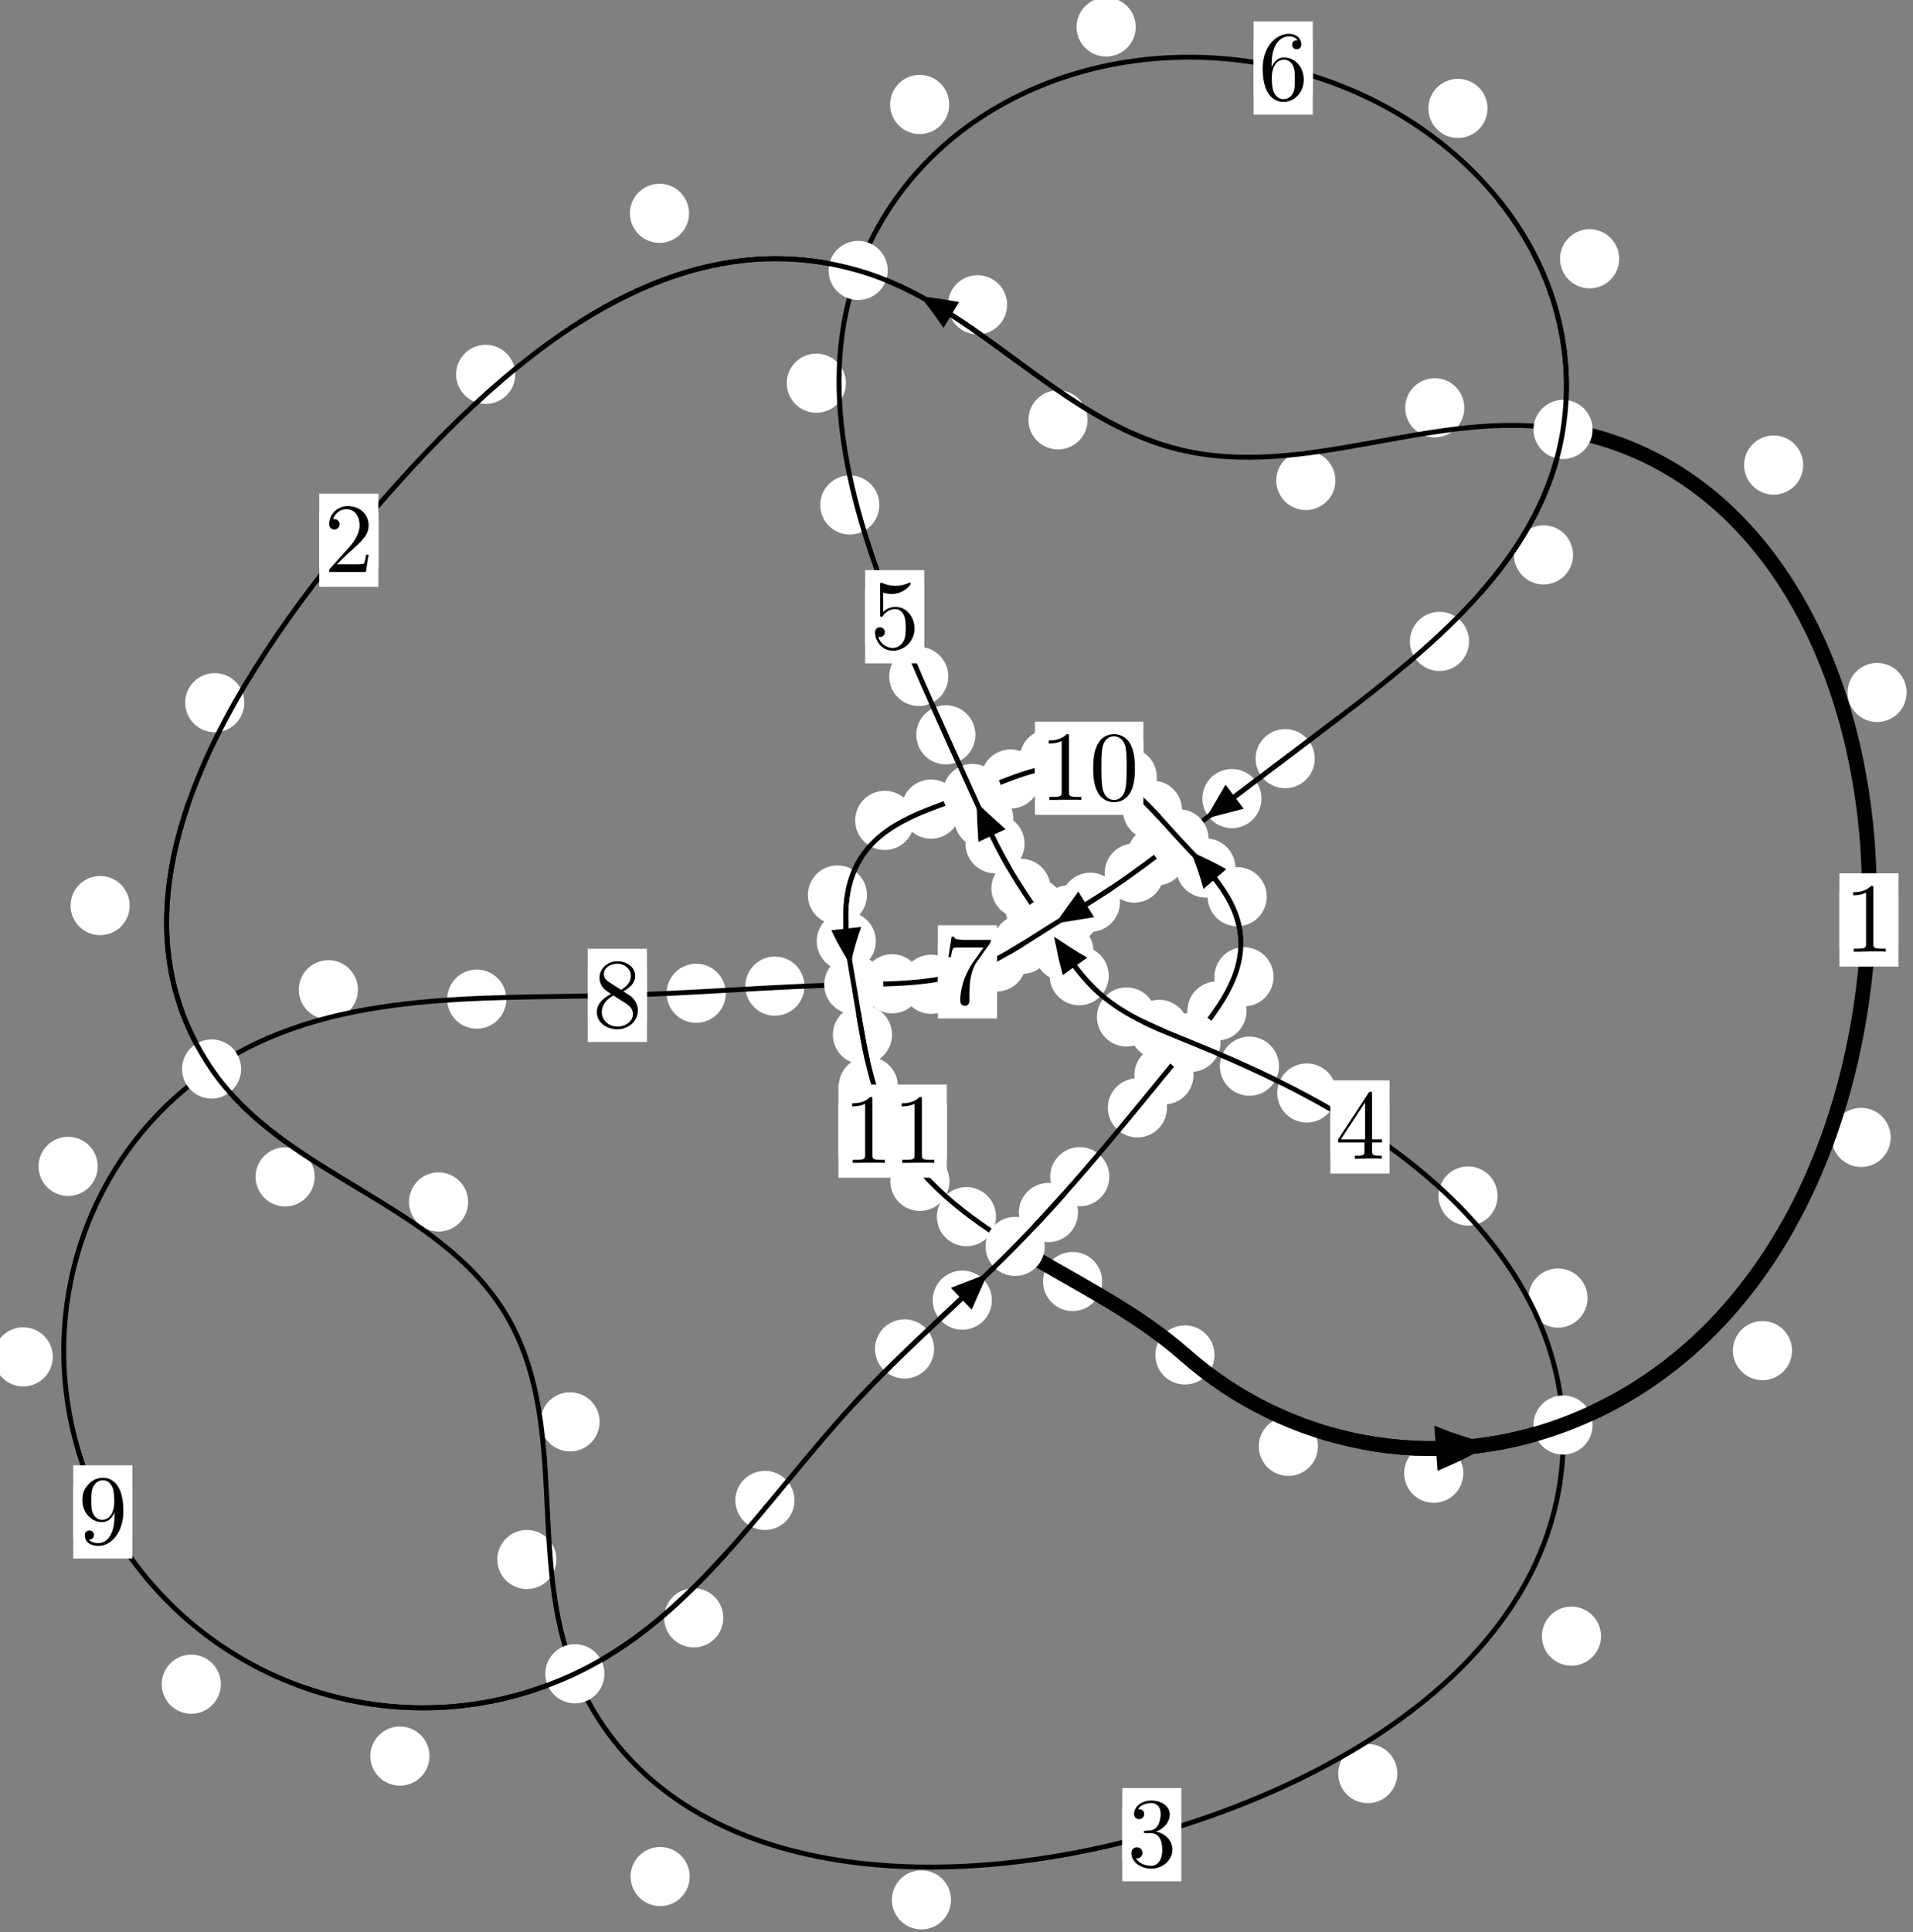 <?xml version="1.0"?>
<!-- Created by MetaPost 1.999 on 2021.07.05:2357 -->
<svg version="1.1" xmlns="http://www.w3.org/2000/svg" xmlns:xlink="http://www.w3.org/1999/xlink" width="193.376" height="195.234" viewBox="0 0 193.376 195.234">
<rect x="0" y="0" width="193.376" height="195.234" fill="#808080" stroke="none"/>
<!-- Original BoundingBox: -158.641281 -50.973785 34.735046 144.259872 -->
  <defs>
    <g transform="scale(0.01,0.01)" id="GLYPHcmr10_48">
      <path style="fill-rule: evenodd;" d="M460 -320C460 -400,455 -480,420 -554C374 -650,292 -666,250 -666C190 -666,117 -640,76 -547C44 -478,39 -400,39 -320C39 -245,43 -155,84 -79C127 2,200 22,249 22C303 22,379 1,423 -94C455 -163,460 -241,460 -320M249 -0C210 -0,151 -25,133 -121C122 -181,122 -273,122 -332C122 -396,122 -462,130 -516C149 -635,224 -644,249 -644C282 -644,348 -626,367 -527C377 -471,377 -395,377 -332C377 -257,377 -189,366 -125C351 -30,294 -0,249 -0"></path>
    </g>
    <g transform="scale(0.01,0.01)" id="GLYPHcmr10_49">
      <path style="fill-rule: evenodd;" d="M294 -640C294 -664,294 -666,271 -666C209 -602,121 -602,89 -602L89 -571C109 -571,168 -571,220 -597L220 -79C220 -43,217 -31,127 -31L95 -31L95 -0L257 -0L130 -3L217 -3L257 -3L297 -3L384 -3L419 -0L419 -31L387 -31C297 -31,294 -42,294 -79"></path>
    </g>
    <g transform="scale(0.01,0.01)" id="GLYPHcmr10_50">
      <path style="fill-rule: evenodd;" d="M127 -77L233 -180C389 -318,449 -372,449 -472C449 -586,359 -666,237 -666C124 -666,50 -574,50 -485C50 -429,100 -429,103 -429C120 -429,155 -441,155 -482C155 -508,137 -534,102 -534C94 -534,92 -534,89 -533C112 -598,166 -635,224 -635C315 -635,358 -554,358 -472C358 -392,308 -313,253 -251L61 -37C50 -26,50 -24,50 -0L421 -0L449 -174L424 -174C419 -144,412 -100,402 -85C395 -77,329 -77,307 -77"></path>
    </g>
    <g transform="scale(0.01,0.01)" id="GLYPHcmr10_51">
      <path style="fill-rule: evenodd;" d="M290 -352C372 -379,430 -449,430 -528C430 -610,342 -666,246 -666C145 -666,69 -606,69 -530C69 -497,91 -478,120 -478C151 -478,171 -500,171 -529C171 -579,124 -579,109 -579C140 -628,206 -641,242 -641C283 -641,338 -619,338 -529C338 -517,336 -459,310 -415C280 -367,246 -364,221 -363C213 -362,189 -360,182 -360C174 -359,167 -358,167 -348C167 -337,174 -337,191 -337L235 -337C317 -337,354 -269,354 -171C354 -35,285 -6,241 -6C198 -6,123 -23,88 -82C123 -77,154 -99,154 -137C154 -173,127 -193,98 -193C74 -193,42 -179,42 -135C42 -44,135 22,244 22C366 22,457 -69,457 -171C457 -253,394 -331,290 -352"></path>
    </g>
    <g transform="scale(0.01,0.01)" id="GLYPHcmr10_52">
      <path style="fill-rule: evenodd;" d="M294 -165L294 -78C294 -42,292 -31,218 -31L197 -31L197 -0L332 -0L238 -3L290 -3L332 -3L374 -3L427 -3L468 -0L468 -31L447 -31C373 -31,371 -42,371 -78L371 -165L471 -165L471 -196L371 -196L371 -651C371 -671,371 -677,355 -677C346 -677,343 -677,335 -665L28 -196L28 -165M300 -196L56 -196L300 -569"></path>
    </g>
    <g transform="scale(0.01,0.01)" id="GLYPHcmr10_53">
      <path style="fill-rule: evenodd;" d="M449 -201C449 -320,367 -420,259 -420C211 -420,168 -404,132 -369L132 -564C152 -558,185 -551,217 -551C340 -551,410 -642,410 -655C410 -661,407 -666,400 -666C399 -666,397 -666,392 -663C372 -654,323 -634,256 -634C216 -634,170 -641,123 -662C115 -665,113 -665,111 -665C101 -665,101 -657,101 -641L101 -345C101 -327,101 -319,115 -319C122 -319,124 -322,128 -328C139 -344,176 -398,257 -398C309 -398,334 -352,342 -334C358 -297,360 -258,360 -208C360 -173,360 -113,336 -71C312 -32,275 -6,229 -6C156 -6,99 -59,82 -118C85 -117,88 -116,99 -116C132 -116,149 -141,149 -165C149 -189,132 -214,99 -214C85 -214,50 -207,50 -161C50 -75,119 22,231 22C347 22,449 -74,449 -201"></path>
    </g>
    <g transform="scale(0.01,0.01)" id="GLYPHcmr10_54">
      <path style="fill-rule: evenodd;" d="M132 -328L132 -352C132 -605,256 -641,307 -641C331 -641,373 -635,395 -601C380 -601,340 -601,340 -556C340 -525,364 -510,386 -510C402 -510,432 -519,432 -558C432 -618,388 -666,305 -666C177 -666,42 -537,42 -316C42 -49,158 22,251 22C362 22,457 -72,457 -204C457 -331,368 -427,257 -427C189 -427,152 -376,132 -328M251 -6C188 -6,158 -66,152 -81C134 -128,134 -208,134 -226C134 -304,166 -404,256 -404C272 -404,318 -404,349 -342C367 -305,367 -254,367 -205C367 -157,367 -107,350 -71C320 -11,274 -6,251 -6"></path>
    </g>
    <g transform="scale(0.01,0.01)" id="GLYPHcmr10_55">
      <path style="fill-rule: evenodd;" d="M476 -609C485 -621,485 -623,485 -644L242 -644C120 -644,118 -657,114 -676L89 -676L56 -470L81 -470C84 -486,93 -549,106 -561C113 -567,191 -567,204 -567L411 -567C400 -551,321 -442,299 -409C209 -274,176 -135,176 -33C176 -23,176 22,222 22C268 22,268 -23,268 -33L268 -84C268 -139,271 -194,279 -248C283 -271,297 -357,341 -419"></path>
    </g>
    <g transform="scale(0.01,0.01)" id="GLYPHcmr10_56">
      <path style="fill-rule: evenodd;" d="M163 -457C117 -487,113 -521,113 -538C113 -599,178 -641,249 -641C322 -641,386 -589,386 -517C386 -460,347 -412,287 -377M309 -362C381 -399,430 -451,430 -517C430 -609,341 -666,250 -666C150 -666,69 -592,69 -499C69 -481,71 -436,113 -389C124 -377,161 -352,186 -335C128 -306,42 -250,42 -151C42 -45,144 22,249 22C362 22,457 -61,457 -168C457 -204,446 -249,408 -291C389 -312,373 -322,309 -362M209 -320L332 -242C360 -223,407 -193,407 -132C407 -58,332 -6,250 -6C164 -6,92 -68,92 -151C92 -209,124 -273,209 -320"></path>
    </g>
    <g transform="scale(0.01,0.01)" id="GLYPHcmr10_57">
      <path style="fill-rule: evenodd;" d="M367 -318L367 -286C367 -52,263 -6,205 -6C188 -6,134 -8,107 -42C151 -42,159 -71,159 -88C159 -119,135 -134,113 -134C97 -134,67 -125,67 -86C67 -19,121 22,206 22C335 22,457 -114,457 -329C457 -598,342 -666,253 -666C198 -666,149 -648,106 -603C65 -558,42 -516,42 -441C42 -316,130 -218,242 -218C303 -218,344 -260,367 -318M243 -241C227 -241,181 -241,150 -304C132 -341,132 -391,132 -440C132 -494,132 -541,153 -578C180 -628,218 -641,253 -641C299 -641,332 -607,349 -562C361 -530,365 -467,365 -421C365 -338,331 -241,243 -241"></path>
    </g>
  </defs>
  <path d="M133.223 146.154C133.223 145.362,132.908 144.602,132.348 144.041C131.787 143.481,131.027 143.166,130.235 143.166C129.442 143.166,128.682 143.481,128.121 144.041C127.561 144.602,127.246 145.362,127.246 146.154C127.246 146.947,127.561 147.707,128.121 148.268C128.682 148.828,129.442 149.143,130.235 149.143C131.027 149.143,131.787 148.828,132.348 148.268C132.908 147.707,133.223 146.947,133.223 146.154Z" style="fill: rgb(100%,100%,100%);stroke: none;"></path>
  <path d="M122.765 136.921C122.765 136.129,122.45 135.368,121.89 134.808C121.329 134.247,120.569 133.933,119.776 133.933C118.984 133.933,118.223 134.247,117.663 134.808C117.102 135.368,116.787 136.129,116.787 136.921C116.787 137.714,117.102 138.474,117.663 139.035C118.223 139.595,118.984 139.91,119.776 139.91C120.569 139.91,121.329 139.595,121.89 139.035C122.45 138.474,122.765 137.714,122.765 136.921Z" style="fill: rgb(100%,100%,100%);stroke: none;"></path>
  <path d="M181.146 136.481C181.146 135.689,180.831 134.928,180.271 134.368C179.71 133.807,178.95 133.493,178.157 133.493C177.365 133.493,176.604 133.807,176.044 134.368C175.483 134.928,175.169 135.689,175.169 136.481C175.169 137.274,175.483 138.034,176.044 138.595C176.604 139.155,177.365 139.47,178.157 139.47C178.95 139.47,179.71 139.155,180.271 138.595C180.831 138.034,181.146 137.274,181.146 136.481Z" style="fill: rgb(100%,100%,100%);stroke: none;"></path>
  <path d="M147.918 148.876C147.918 148.083,147.603 147.323,147.042 146.762C146.482 146.202,145.721 145.887,144.929 145.887C144.136 145.887,143.376 146.202,142.815 146.762C142.255 147.323,141.94 148.083,141.94 148.876C141.94 149.668,142.255 150.428,142.815 150.989C143.376 151.549,144.136 151.864,144.929 151.864C145.721 151.864,146.482 151.549,147.042 150.989C147.603 150.428,147.918 149.668,147.918 148.876Z" style="fill: rgb(100%,100%,100%);stroke: none;"></path>
  <path d="M192.735 69.976C192.735 69.184,192.42 68.424,191.86 67.863C191.299 67.303,190.539 66.988,189.746 66.988C188.954 66.988,188.193 67.303,187.633 67.863C187.073 68.424,186.758 69.184,186.758 69.976C186.758 70.769,187.073 71.529,187.633 72.09C188.193 72.65,188.954 72.965,189.746 72.965C190.539 72.965,191.299 72.65,191.86 72.09C192.42 71.529,192.735 70.769,192.735 69.976Z" style="fill: rgb(100%,100%,100%);stroke: none;"></path>
  <path d="M191.123 114.939C191.123 114.146,190.808 113.386,190.248 112.826C189.688 112.265,188.927 111.95,188.135 111.95C187.342 111.95,186.582 112.265,186.021 112.826C185.461 113.386,185.146 114.146,185.146 114.939C185.146 115.732,185.461 116.492,186.021 117.052C186.582 117.613,187.342 117.928,188.135 117.928C188.927 117.928,189.688 117.613,190.248 117.052C190.808 116.492,191.123 115.732,191.123 114.939Z" style="fill: rgb(100%,100%,100%);stroke: none;"></path>
  <path d="M148.022 41.207C148.022 40.415,147.707 39.654,147.147 39.094C146.586 38.534,145.826 38.219,145.033 38.219C144.241 38.219,143.48 38.534,142.92 39.094C142.359 39.654,142.045 40.415,142.045 41.207C142.045 42,142.359 42.76,142.92 43.321C143.48 43.881,144.241 44.196,145.033 44.196C145.826 44.196,146.586 43.881,147.147 43.321C147.707 42.76,148.022 42,148.022 41.207Z" style="fill: rgb(100%,100%,100%);stroke: none;"></path>
  <path d="M182.279 46.995C182.279 46.202,181.964 45.442,181.404 44.882C180.843 44.321,180.083 44.006,179.29 44.006C178.498 44.006,177.737 44.321,177.177 44.882C176.617 45.442,176.302 46.202,176.302 46.995C176.302 47.788,176.617 48.548,177.177 49.108C177.737 49.669,178.498 49.984,179.29 49.984C180.083 49.984,180.843 49.669,181.404 49.108C181.964 48.548,182.279 47.788,182.279 46.995Z" style="fill: rgb(100%,100%,100%);stroke: none;"></path>
  <path d="M109.938 42.429C109.938 41.636,109.623 40.876,109.063 40.316C108.502 39.755,107.742 39.44,106.949 39.44C106.157 39.44,105.396 39.755,104.836 40.316C104.275 40.876,103.961 41.636,103.961 42.429C103.961 43.222,104.275 43.982,104.836 44.542C105.396 45.103,106.157 45.418,106.949 45.418C107.742 45.418,108.502 45.103,109.063 44.542C109.623 43.982,109.938 43.222,109.938 42.429Z" style="fill: rgb(100%,100%,100%);stroke: none;"></path>
  <path d="M134.991 48.554C134.991 47.761,134.676 47.001,134.115 46.441C133.555 45.88,132.794 45.565,132.002 45.565C131.209 45.565,130.449 45.88,129.888 46.441C129.328 47.001,129.013 47.761,129.013 48.554C129.013 49.347,129.328 50.107,129.888 50.667C130.449 51.228,131.209 51.543,132.002 51.543C132.794 51.543,133.555 51.228,134.115 50.667C134.676 50.107,134.991 49.347,134.991 48.554Z" style="fill: rgb(100%,100%,100%);stroke: none;"></path>
  <path d="M69.653 21.556C69.653 20.763,69.338 20.003,68.777 19.443C68.217 18.882,67.457 18.567,66.664 18.567C65.871 18.567,65.111 18.882,64.551 19.443C63.99 20.003,63.675 20.763,63.675 21.556C63.675 22.349,63.99 23.109,64.551 23.669C65.111 24.23,65.871 24.545,66.664 24.545C67.457 24.545,68.217 24.23,68.777 23.669C69.338 23.109,69.653 22.349,69.653 21.556Z" style="fill: rgb(100%,100%,100%);stroke: none;"></path>
  <path d="M101.805 30.799C101.805 30.006,101.49 29.246,100.929 28.686C100.369 28.125,99.609 27.81,98.816 27.81C98.023 27.81,97.263 28.125,96.703 28.686C96.142 29.246,95.827 30.006,95.827 30.799C95.827 31.592,96.142 32.352,96.703 32.913C97.263 33.473,98.023 33.788,98.816 33.788C99.609 33.788,100.369 33.473,100.929 32.913C101.49 32.352,101.805 31.592,101.805 30.799Z" style="fill: rgb(100%,100%,100%);stroke: none;"></path>
  <path d="M24.697 71.008C24.697 70.215,24.382 69.455,23.822 68.895C23.261 68.334,22.501 68.019,21.708 68.019C20.916 68.019,20.156 68.334,19.595 68.895C19.035 69.455,18.72 70.215,18.72 71.008C18.72 71.801,19.035 72.561,19.595 73.121C20.156 73.682,20.916 73.997,21.708 73.997C22.501 73.997,23.261 73.682,23.822 73.121C24.382 72.561,24.697 71.801,24.697 71.008Z" style="fill: rgb(100%,100%,100%);stroke: none;"></path>
  <path d="M52.085 37.831C52.085 37.038,51.77 36.278,51.209 35.718C50.649 35.157,49.888 34.842,49.096 34.842C48.303 34.842,47.543 35.157,46.982 35.718C46.422 36.278,46.107 37.038,46.107 37.831C46.107 38.624,46.422 39.384,46.982 39.944C47.543 40.505,48.303 40.82,49.096 40.82C49.888 40.82,50.649 40.505,51.209 39.944C51.77 39.384,52.085 38.624,52.085 37.831Z" style="fill: rgb(100%,100%,100%);stroke: none;"></path>
  <path d="M31.811 118.923C31.811 118.13,31.496 117.37,30.936 116.81C30.375 116.249,29.615 115.934,28.822 115.934C28.03 115.934,27.27 116.249,26.709 116.81C26.149 117.37,25.834 118.13,25.834 118.923C25.834 119.716,26.149 120.476,26.709 121.036C27.27 121.597,28.03 121.912,28.822 121.912C29.615 121.912,30.375 121.597,30.936 121.036C31.496 120.476,31.811 119.716,31.811 118.923Z" style="fill: rgb(100%,100%,100%);stroke: none;"></path>
  <path d="M13.112 91.51C13.112 90.717,12.797 89.957,12.237 89.397C11.676 88.836,10.916 88.521,10.124 88.521C9.331 88.521,8.571 88.836,8.01 89.397C7.45 89.957,7.135 90.717,7.135 91.51C7.135 92.303,7.45 93.063,8.01 93.623C8.571 94.184,9.331 94.499,10.124 94.499C10.916 94.499,11.676 94.184,12.237 93.623C12.797 93.063,13.112 92.303,13.112 91.51Z" style="fill: rgb(100%,100%,100%);stroke: none;"></path>
  <path d="M60.613 143.68C60.613 142.887,60.298 142.127,59.738 141.567C59.177 141.006,58.417 140.691,57.624 140.691C56.832 140.691,56.072 141.006,55.511 141.567C54.951 142.127,54.636 142.887,54.636 143.68C54.636 144.473,54.951 145.233,55.511 145.794C56.072 146.354,56.832 146.669,57.624 146.669C58.417 146.669,59.177 146.354,59.738 145.794C60.298 145.233,60.613 144.473,60.613 143.68Z" style="fill: rgb(100%,100%,100%);stroke: none;"></path>
  <path d="M47.321 121.46C47.321 120.667,47.006 119.907,46.445 119.347C45.885 118.786,45.125 118.471,44.332 118.471C43.539 118.471,42.779 118.786,42.219 119.347C41.658 119.907,41.343 120.667,41.343 121.46C41.343 122.253,41.658 123.013,42.219 123.573C42.779 124.134,43.539 124.449,44.332 124.449C45.125 124.449,45.885 124.134,46.445 123.573C47.006 123.013,47.321 122.253,47.321 121.46Z" style="fill: rgb(100%,100%,100%);stroke: none;"></path>
  <path d="M69.72 189.628C69.72 188.835,69.405 188.075,68.845 187.514C68.284 186.954,67.524 186.639,66.731 186.639C65.939 186.639,65.179 186.954,64.618 187.514C64.058 188.075,63.743 188.835,63.743 189.628C63.743 190.42,64.058 191.181,64.618 191.741C65.179 192.302,65.939 192.617,66.731 192.617C67.524 192.617,68.284 192.302,68.845 191.741C69.405 191.181,69.72 190.42,69.72 189.628Z" style="fill: rgb(100%,100%,100%);stroke: none;"></path>
  <path d="M56.248 157.593C56.248 156.801,55.933 156.041,55.373 155.48C54.812 154.92,54.052 154.605,53.259 154.605C52.467 154.605,51.707 154.92,51.146 155.48C50.586 156.041,50.271 156.801,50.271 157.593C50.271 158.386,50.586 159.146,51.146 159.707C51.707 160.267,52.467 160.582,53.259 160.582C54.052 160.582,54.812 160.267,55.373 159.707C55.933 159.146,56.248 158.386,56.248 157.593Z" style="fill: rgb(100%,100%,100%);stroke: none;"></path>
  <path d="M141.252 179.222C141.252 178.429,140.937 177.669,140.377 177.109C139.816 176.548,139.056 176.233,138.264 176.233C137.471 176.233,136.711 176.548,136.15 177.109C135.59 177.669,135.275 178.429,135.275 179.222C135.275 180.015,135.59 180.775,136.15 181.335C136.711 181.896,137.471 182.211,138.264 182.211C139.056 182.211,139.816 181.896,140.377 181.335C140.937 180.775,141.252 180.015,141.252 179.222Z" style="fill: rgb(100%,100%,100%);stroke: none;"></path>
  <path d="M96.134 191.985C96.134 191.192,95.819 190.432,95.259 189.872C94.698 189.311,93.938 188.996,93.145 188.996C92.353 188.996,91.593 189.311,91.032 189.872C90.472 190.432,90.157 191.192,90.157 191.985C90.157 192.778,90.472 193.538,91.032 194.098C91.593 194.659,92.353 194.974,93.145 194.974C93.938 194.974,94.698 194.659,95.259 194.098C95.819 193.538,96.134 192.778,96.134 191.985Z" style="fill: rgb(100%,100%,100%);stroke: none;"></path>
  <path d="M160.478 131.173C160.478 130.38,160.163 129.62,159.603 129.06C159.042 128.499,158.282 128.184,157.49 128.184C156.697 128.184,155.937 128.499,155.376 129.06C154.816 129.62,154.501 130.38,154.501 131.173C154.501 131.966,154.816 132.726,155.376 133.286C155.937 133.847,156.697 134.162,157.49 134.162C158.282 134.162,159.042 133.847,159.603 133.286C160.163 132.726,160.478 131.966,160.478 131.173Z" style="fill: rgb(100%,100%,100%);stroke: none;"></path>
  <path d="M161.838 165.337C161.838 164.545,161.523 163.785,160.962 163.224C160.402 162.664,159.642 162.349,158.849 162.349C158.056 162.349,157.296 162.664,156.736 163.224C156.175 163.785,155.86 164.545,155.86 165.337C155.86 166.13,156.175 166.89,156.736 167.451C157.296 168.011,158.056 168.326,158.849 168.326C159.642 168.326,160.402 168.011,160.962 167.451C161.523 166.89,161.838 166.13,161.838 165.337Z" style="fill: rgb(100%,100%,100%);stroke: none;"></path>
  <path d="M135.085 110.448C135.085 109.655,134.77 108.895,134.209 108.335C133.649 107.774,132.889 107.459,132.096 107.459C131.303 107.459,130.543 107.774,129.983 108.335C129.422 108.895,129.107 109.655,129.107 110.448C129.107 111.241,129.422 112.001,129.983 112.561C130.543 113.122,131.303 113.437,132.096 113.437C132.889 113.437,133.649 113.122,134.209 112.561C134.77 112.001,135.085 111.241,135.085 110.448Z" style="fill: rgb(100%,100%,100%);stroke: none;"></path>
  <path d="M151.388 120.857C151.388 120.064,151.073 119.304,150.512 118.743C149.952 118.183,149.192 117.868,148.399 117.868C147.606 117.868,146.846 118.183,146.286 118.743C145.725 119.304,145.41 120.064,145.41 120.857C145.41 121.649,145.725 122.409,146.286 122.97C146.846 123.53,147.606 123.845,148.399 123.845C149.192 123.845,149.952 123.53,150.512 122.97C151.073 122.409,151.388 121.649,151.388 120.857Z" style="fill: rgb(100%,100%,100%);stroke: none;"></path>
  <path d="M120.163 104.021C120.163 103.228,119.848 102.468,119.287 101.907C118.727 101.347,117.967 101.032,117.174 101.032C116.381 101.032,115.621 101.347,115.061 101.907C114.5 102.468,114.185 103.228,114.185 104.021C114.185 104.813,114.5 105.573,115.061 106.134C115.621 106.694,116.381 107.009,117.174 107.009C117.967 107.009,118.727 106.694,119.287 106.134C119.848 105.573,120.163 104.813,120.163 104.021Z" style="fill: rgb(100%,100%,100%);stroke: none;"></path>
  <path d="M129.287 107.74C129.287 106.947,128.973 106.187,128.412 105.626C127.852 105.066,127.091 104.751,126.299 104.751C125.506 104.751,124.746 105.066,124.185 105.626C123.625 106.187,123.31 106.947,123.31 107.74C123.31 108.532,123.625 109.293,124.185 109.853C124.746 110.413,125.506 110.728,126.299 110.728C127.091 110.728,127.852 110.413,128.412 109.853C128.973 109.293,129.287 108.532,129.287 107.74Z" style="fill: rgb(100%,100%,100%);stroke: none;"></path>
  <path d="M112.08 98.598C112.08 97.805,111.765 97.045,111.204 96.484C110.644 95.924,109.884 95.609,109.091 95.609C108.298 95.609,107.538 95.924,106.978 96.484C106.417 97.045,106.102 97.805,106.102 98.598C106.102 99.39,106.417 100.15,106.978 100.711C107.538 101.271,108.298 101.586,109.091 101.586C109.884 101.586,110.644 101.271,111.204 100.711C111.765 100.15,112.08 99.39,112.08 98.598Z" style="fill: rgb(100%,100%,100%);stroke: none;"></path>
  <path d="M116.864 102.767C116.864 101.974,116.549 101.214,115.988 100.654C115.428 100.093,114.667 99.778,113.875 99.778C113.082 99.778,112.322 100.093,111.761 100.654C111.201 101.214,110.886 101.974,110.886 102.767C110.886 103.56,111.201 104.32,111.761 104.88C112.322 105.441,113.082 105.756,113.875 105.756C114.667 105.756,115.428 105.441,115.988 104.88C116.549 104.32,116.864 103.56,116.864 102.767Z" style="fill: rgb(100%,100%,100%);stroke: none;"></path>
  <path d="M107.596 91.75C107.596 90.958,107.281 90.197,106.72 89.637C106.16 89.076,105.4 88.761,104.607 88.761C103.814 88.761,103.054 89.076,102.494 89.637C101.933 90.197,101.618 90.958,101.618 91.75C101.618 92.543,101.933 93.303,102.494 93.864C103.054 94.424,103.814 94.739,104.607 94.739C105.4 94.739,106.16 94.424,106.72 93.864C107.281 93.303,107.596 92.543,107.596 91.75Z" style="fill: rgb(100%,100%,100%);stroke: none;"></path>
  <path d="M110.54 96.144C110.54 95.352,110.225 94.592,109.664 94.031C109.104 93.471,108.344 93.156,107.551 93.156C106.758 93.156,105.998 93.471,105.438 94.031C104.877 94.592,104.562 95.352,104.562 96.144C104.562 96.937,104.877 97.697,105.438 98.258C105.998 98.818,106.758 99.133,107.551 99.133C108.344 99.133,109.104 98.818,109.664 98.258C110.225 97.697,110.54 96.937,110.54 96.144Z" style="fill: rgb(100%,100%,100%);stroke: none;"></path>
  <path d="M103.574 85.262C103.574 84.469,103.259 83.709,102.698 83.149C102.138 82.588,101.378 82.273,100.585 82.273C99.792 82.273,99.032 82.588,98.471 83.149C97.911 83.709,97.596 84.469,97.596 85.262C97.596 86.055,97.911 86.815,98.471 87.375C99.032 87.936,99.792 88.251,100.585 88.251C101.378 88.251,102.138 87.936,102.698 87.375C103.259 86.815,103.574 86.055,103.574 85.262Z" style="fill: rgb(100%,100%,100%);stroke: none;"></path>
  <path d="M106.19 89.769C106.19 88.977,105.875 88.216,105.315 87.656C104.754 87.095,103.994 86.78,103.201 86.78C102.409 86.78,101.649 87.095,101.088 87.656C100.528 88.216,100.213 88.977,100.213 89.769C100.213 90.562,100.528 91.322,101.088 91.883C101.649 92.443,102.409 92.758,103.201 92.758C103.994 92.758,104.754 92.443,105.315 91.883C105.875 91.322,106.19 90.562,106.19 89.769Z" style="fill: rgb(100%,100%,100%);stroke: none;"></path>
  <path d="M98.6 74.257C98.6 73.465,98.285 72.704,97.724 72.144C97.164 71.583,96.404 71.269,95.611 71.269C94.818 71.269,94.058 71.583,93.498 72.144C92.937 72.704,92.622 73.465,92.622 74.257C92.622 75.05,92.937 75.81,93.498 76.371C94.058 76.931,94.818 77.246,95.611 77.246C96.404 77.246,97.164 76.931,97.724 76.371C98.285 75.81,98.6 75.05,98.6 74.257Z" style="fill: rgb(100%,100%,100%);stroke: none;"></path>
  <path d="M102.432 82.717C102.432 81.925,102.118 81.164,101.557 80.604C100.997 80.043,100.236 79.729,99.444 79.729C98.651 79.729,97.891 80.043,97.33 80.604C96.77 81.164,96.455 81.925,96.455 82.717C96.455 83.51,96.77 84.27,97.33 84.831C97.891 85.391,98.651 85.706,99.444 85.706C100.236 85.706,100.997 85.391,101.557 84.831C102.118 84.27,102.432 83.51,102.432 82.717Z" style="fill: rgb(100%,100%,100%);stroke: none;"></path>
  <path d="M88.891 51.03C88.891 50.237,88.576 49.477,88.015 48.917C87.455 48.356,86.695 48.041,85.902 48.041C85.109 48.041,84.349 48.356,83.789 48.917C83.228 49.477,82.913 50.237,82.913 51.03C82.913 51.823,83.228 52.583,83.789 53.143C84.349 53.704,85.109 54.019,85.902 54.019C86.695 54.019,87.455 53.704,88.015 53.143C88.576 52.583,88.891 51.823,88.891 51.03Z" style="fill: rgb(100%,100%,100%);stroke: none;"></path>
  <path d="M95.861 68.356C95.861 67.564,95.546 66.804,94.986 66.243C94.425 65.683,93.665 65.368,92.873 65.368C92.08 65.368,91.32 65.683,90.759 66.243C90.199 66.804,89.884 67.564,89.884 68.356C89.884 69.149,90.199 69.909,90.759 70.47C91.32 71.03,92.08 71.345,92.873 71.345C93.665 71.345,94.425 71.03,94.986 70.47C95.546 69.909,95.861 69.149,95.861 68.356Z" style="fill: rgb(100%,100%,100%);stroke: none;"></path>
  <path d="M95.954 10.557C95.954 9.764,95.639 9.004,95.079 8.443C94.518 7.883,93.758 7.568,92.965 7.568C92.173 7.568,91.413 7.883,90.852 8.443C90.292 9.004,89.977 9.764,89.977 10.557C89.977 11.349,90.292 12.11,90.852 12.67C91.413 13.231,92.173 13.545,92.965 13.545C93.758 13.545,94.518 13.231,95.079 12.67C95.639 12.11,95.954 11.349,95.954 10.557Z" style="fill: rgb(100%,100%,100%);stroke: none;"></path>
  <path d="M85.508 38.723C85.508 37.93,85.193 37.17,84.633 36.609C84.072 36.049,83.312 35.734,82.519 35.734C81.727 35.734,80.967 36.049,80.406 36.609C79.846 37.17,79.531 37.93,79.531 38.723C79.531 39.515,79.846 40.275,80.406 40.836C80.967 41.396,81.727 41.711,82.519 41.711C83.312 41.711,84.072 41.396,84.633 40.836C85.193 40.275,85.508 39.515,85.508 38.723Z" style="fill: rgb(100%,100%,100%);stroke: none;"></path>
  <path d="M150.365 10.956C150.365 10.163,150.05 9.403,149.489 8.842C148.929 8.282,148.169 7.967,147.376 7.967C146.583 7.967,145.823 8.282,145.263 8.842C144.702 9.403,144.387 10.163,144.387 10.956C144.387 11.748,144.702 12.509,145.263 13.069C145.823 13.63,146.583 13.944,147.376 13.944C148.169 13.944,148.929 13.63,149.489 13.069C150.05 12.509,150.365 11.748,150.365 10.956Z" style="fill: rgb(100%,100%,100%);stroke: none;"></path>
  <path d="M114.803 2.729C114.803 1.936,114.488 1.176,113.927 0.616C113.367 0.055,112.607 -0.26,111.814 -0.26C111.021 -0.26,110.261 0.055,109.701 0.616C109.14 1.176,108.825 1.936,108.825 2.729C108.825 3.522,109.14 4.282,109.701 4.842C110.261 5.403,111.021 5.718,111.814 5.718C112.607 5.718,113.367 5.403,113.927 4.842C114.488 4.282,114.803 3.522,114.803 2.729Z" style="fill: rgb(100%,100%,100%);stroke: none;"></path>
  <path d="M159.015 56.075C159.015 55.282,158.7 54.522,158.14 53.962C157.579 53.401,156.819 53.086,156.027 53.086C155.234 53.086,154.474 53.401,153.913 53.962C153.353 54.522,153.038 55.282,153.038 56.075C153.038 56.868,153.353 57.628,153.913 58.188C154.474 58.749,155.234 59.064,156.027 59.064C156.819 59.064,157.579 58.749,158.14 58.188C158.7 57.628,159.015 56.868,159.015 56.075Z" style="fill: rgb(100%,100%,100%);stroke: none;"></path>
  <path d="M163.674 26.151C163.674 25.358,163.359 24.598,162.798 24.038C162.238 23.477,161.477 23.162,160.685 23.162C159.892 23.162,159.132 23.477,158.571 24.038C158.011 24.598,157.696 25.358,157.696 26.151C157.696 26.944,158.011 27.704,158.571 28.264C159.132 28.825,159.892 29.14,160.685 29.14C161.477 29.14,162.238 28.825,162.798 28.264C163.359 27.704,163.674 26.944,163.674 26.151Z" style="fill: rgb(100%,100%,100%);stroke: none;"></path>
  <path d="M132.901 76.664C132.901 75.872,132.586 75.111,132.025 74.551C131.465 73.99,130.705 73.675,129.912 73.675C129.119 73.675,128.359 73.99,127.799 74.551C127.238 75.111,126.923 75.872,126.923 76.664C126.923 77.457,127.238 78.217,127.799 78.778C128.359 79.338,129.119 79.653,129.912 79.653C130.705 79.653,131.465 79.338,132.025 78.778C132.586 78.217,132.901 77.457,132.901 76.664Z" style="fill: rgb(100%,100%,100%);stroke: none;"></path>
  <path d="M148.498 64.814C148.498 64.022,148.183 63.262,147.623 62.701C147.063 62.141,146.302 61.826,145.51 61.826C144.717 61.826,143.957 62.141,143.396 62.701C142.836 63.262,142.521 64.022,142.521 64.814C142.521 65.607,142.836 66.367,143.396 66.928C143.957 67.488,144.717 67.803,145.51 67.803C146.302 67.803,147.063 67.488,147.623 66.928C148.183 66.367,148.498 65.607,148.498 64.814Z" style="fill: rgb(100%,100%,100%);stroke: none;"></path>
  <path d="M119.905 86.493C119.905 85.7,119.59 84.94,119.029 84.379C118.469 83.819,117.709 83.504,116.916 83.504C116.123 83.504,115.363 83.819,114.803 84.379C114.242 84.94,113.927 85.7,113.927 86.493C113.927 87.285,114.242 88.046,114.803 88.606C115.363 89.167,116.123 89.481,116.916 89.481C117.709 89.481,118.469 89.167,119.029 88.606C119.59 88.046,119.905 87.285,119.905 86.493Z" style="fill: rgb(100%,100%,100%);stroke: none;"></path>
  <path d="M127.518 80.698C127.518 79.905,127.203 79.145,126.643 78.585C126.082 78.024,125.322 77.709,124.529 77.709C123.737 77.709,122.977 78.024,122.416 78.585C121.856 79.145,121.541 79.905,121.541 80.698C121.541 81.491,121.856 82.251,122.416 82.811C122.977 83.372,123.737 83.687,124.529 83.687C125.322 83.687,126.082 83.372,126.643 82.811C127.203 82.251,127.518 81.491,127.518 80.698Z" style="fill: rgb(100%,100%,100%);stroke: none;"></path>
  <path d="M113.207 91.178C113.207 90.385,112.892 89.625,112.332 89.064C111.771 88.504,111.011 88.189,110.218 88.189C109.426 88.189,108.666 88.504,108.105 89.064C107.545 89.625,107.23 90.385,107.23 91.178C107.23 91.97,107.545 92.73,108.105 93.291C108.666 93.851,109.426 94.166,110.218 94.166C111.011 94.166,111.771 93.851,112.332 93.291C112.892 92.73,113.207 91.97,113.207 91.178Z" style="fill: rgb(100%,100%,100%);stroke: none;"></path>
  <path d="M117.648 88.222C117.648 87.429,117.333 86.669,116.772 86.108C116.212 85.548,115.452 85.233,114.659 85.233C113.866 85.233,113.106 85.548,112.546 86.108C111.985 86.669,111.67 87.429,111.67 88.222C111.67 89.014,111.985 89.775,112.546 90.335C113.106 90.896,113.866 91.211,114.659 91.211C115.452 91.211,116.212 90.896,116.772 90.335C117.333 89.775,117.648 89.014,117.648 88.222Z" style="fill: rgb(100%,100%,100%);stroke: none;"></path>
  <path d="M106.318 95.423C106.318 94.63,106.003 93.87,105.443 93.31C104.882 92.749,104.122 92.434,103.329 92.434C102.537 92.434,101.777 92.749,101.216 93.31C100.656 93.87,100.341 94.63,100.341 95.423C100.341 96.216,100.656 96.976,101.216 97.536C101.777 98.097,102.537 98.412,103.329 98.412C104.122 98.412,104.882 98.097,105.443 97.536C106.003 96.976,106.318 96.216,106.318 95.423Z" style="fill: rgb(100%,100%,100%);stroke: none;"></path>
  <path d="M111.054 92.436C111.054 91.643,110.739 90.883,110.179 90.323C109.618 89.762,108.858 89.447,108.065 89.447C107.273 89.447,106.513 89.762,105.952 90.323C105.392 90.883,105.077 91.643,105.077 92.436C105.077 93.229,105.392 93.989,105.952 94.549C106.513 95.11,107.273 95.425,108.065 95.425C108.858 95.425,109.618 95.11,110.179 94.549C110.739 93.989,111.054 93.229,111.054 92.436Z" style="fill: rgb(100%,100%,100%);stroke: none;"></path>
  <path d="M97.11 99.463C97.11 98.67,96.795 97.91,96.235 97.35C95.674 96.789,94.914 96.474,94.122 96.474C93.329 96.474,92.569 96.789,92.008 97.35C91.448 97.91,91.133 98.67,91.133 99.463C91.133 100.256,91.448 101.016,92.008 101.576C92.569 102.137,93.329 102.452,94.122 102.452C94.914 102.452,95.674 102.137,96.235 101.576C96.795 101.016,97.11 100.256,97.11 99.463Z" style="fill: rgb(100%,100%,100%);stroke: none;"></path>
  <path d="M103.733 97.203C103.733 96.41,103.418 95.65,102.858 95.09C102.297 94.529,101.537 94.214,100.744 94.214C99.952 94.214,99.191 94.529,98.631 95.09C98.07 95.65,97.756 96.41,97.756 97.203C97.756 97.996,98.07 98.756,98.631 99.316C99.191 99.877,99.952 100.192,100.744 100.192C101.537 100.192,102.297 99.877,102.858 99.316C103.418 98.756,103.733 97.996,103.733 97.203Z" style="fill: rgb(100%,100%,100%);stroke: none;"></path>
  <path d="M81.317 99.651C81.317 98.858,81.002 98.098,80.442 97.537C79.882 96.977,79.121 96.662,78.329 96.662C77.536 96.662,76.776 96.977,76.215 97.537C75.655 98.098,75.34 98.858,75.34 99.651C75.34 100.443,75.655 101.204,76.215 101.764C76.776 102.325,77.536 102.639,78.329 102.639C79.121 102.639,79.882 102.325,80.442 101.764C81.002 101.204,81.317 100.443,81.317 99.651Z" style="fill: rgb(100%,100%,100%);stroke: none;"></path>
  <path d="M93.171 99.417C93.171 98.624,92.856 97.864,92.295 97.303C91.735 96.743,90.975 96.428,90.182 96.428C89.389 96.428,88.629 96.743,88.069 97.303C87.508 97.864,87.193 98.624,87.193 99.417C87.193 100.209,87.508 100.97,88.069 101.53C88.629 102.091,89.389 102.405,90.182 102.405C90.975 102.405,91.735 102.091,92.295 101.53C92.856 100.97,93.171 100.209,93.171 99.417Z" style="fill: rgb(100%,100%,100%);stroke: none;"></path>
  <path d="M51.183 100.965C51.183 100.172,50.868 99.412,50.307 98.852C49.747 98.291,48.986 97.976,48.194 97.976C47.401 97.976,46.641 98.291,46.08 98.852C45.52 99.412,45.205 100.172,45.205 100.965C45.205 101.758,45.52 102.518,46.08 103.078C46.641 103.639,47.401 103.954,48.194 103.954C48.986 103.954,49.747 103.639,50.307 103.078C50.868 102.518,51.183 101.758,51.183 100.965Z" style="fill: rgb(100%,100%,100%);stroke: none;"></path>
  <path d="M73.365 100.372C73.365 99.58,73.05 98.82,72.49 98.259C71.929 97.699,71.169 97.384,70.376 97.384C69.583 97.384,68.823 97.699,68.263 98.259C67.702 98.82,67.387 99.58,67.387 100.372C67.387 101.165,67.702 101.925,68.263 102.486C68.823 103.046,69.583 103.361,70.376 103.361C71.169 103.361,71.929 103.046,72.49 102.486C73.05 101.925,73.365 101.165,73.365 100.372Z" style="fill: rgb(100%,100%,100%);stroke: none;"></path>
  <path d="M9.874 117.863C9.874 117.071,9.559 116.311,8.998 115.75C8.438 115.19,7.678 114.875,6.885 114.875C6.092 114.875,5.332 115.19,4.771 115.75C4.211 116.311,3.896 117.071,3.896 117.863C3.896 118.656,4.211 119.416,4.771 119.977C5.332 120.537,6.092 120.852,6.885 120.852C7.678 120.852,8.438 120.537,8.998 119.977C9.559 119.416,9.874 118.656,9.874 117.863Z" style="fill: rgb(100%,100%,100%);stroke: none;"></path>
  <path d="M36.184 100.015C36.184 99.223,35.869 98.462,35.309 97.902C34.748 97.341,33.988 97.027,33.195 97.027C32.403 97.027,31.642 97.341,31.082 97.902C30.521 98.462,30.207 99.223,30.207 100.015C30.207 100.808,30.521 101.568,31.082 102.129C31.642 102.689,32.403 103.004,33.195 103.004C33.988 103.004,34.748 102.689,35.309 102.129C35.869 101.568,36.184 100.808,36.184 100.015Z" style="fill: rgb(100%,100%,100%);stroke: none;"></path>
  <path d="M22.325 170.192C22.325 169.4,22.01 168.64,21.449 168.079C20.889 167.519,20.129 167.204,19.336 167.204C18.543 167.204,17.783 167.519,17.223 168.079C16.662 168.64,16.347 169.4,16.347 170.192C16.347 170.985,16.662 171.745,17.223 172.306C17.783 172.866,18.543 173.181,19.336 173.181C20.129 173.181,20.889 172.866,21.449 172.306C22.01 171.745,22.325 170.985,22.325 170.192Z" style="fill: rgb(100%,100%,100%);stroke: none;"></path>
  <path d="M5.336 137.114C5.336 136.321,5.021 135.561,4.461 135.001C3.9 134.44,3.14 134.125,2.347 134.125C1.555 134.125,0.795 134.44,0.234 135.001C-0.326 135.561,-0.641 136.321,-0.641 137.114C-0.641 137.907,-0.326 138.667,0.234 139.227C0.795 139.788,1.555 140.103,2.347 140.103C3.14 140.103,3.9 139.788,4.461 139.227C5.021 138.667,5.336 137.907,5.336 137.114Z" style="fill: rgb(100%,100%,100%);stroke: none;"></path>
  <path d="M73.114 163.487C73.114 162.694,72.799 161.934,72.239 161.374C71.678 160.813,70.918 160.498,70.125 160.498C69.333 160.498,68.572 160.813,68.012 161.374C67.452 161.934,67.137 162.694,67.137 163.487C67.137 164.28,67.452 165.04,68.012 165.6C68.572 166.161,69.333 166.476,70.125 166.476C70.918 166.476,71.678 166.161,72.239 165.6C72.799 165.04,73.114 164.28,73.114 163.487Z" style="fill: rgb(100%,100%,100%);stroke: none;"></path>
  <path d="M43.413 177.457C43.413 176.664,43.099 175.904,42.538 175.343C41.978 174.783,41.217 174.468,40.425 174.468C39.632 174.468,38.872 174.783,38.311 175.343C37.751 175.904,37.436 176.664,37.436 177.457C37.436 178.249,37.751 179.01,38.311 179.57C38.872 180.131,39.632 180.445,40.425 180.445C41.217 180.445,41.978 180.131,42.538 179.57C43.099 179.01,43.413 178.249,43.413 177.457Z" style="fill: rgb(100%,100%,100%);stroke: none;"></path>
  <path d="M94.424 136.312C94.424 135.519,94.109 134.759,93.549 134.199C92.988 133.638,92.228 133.323,91.435 133.323C90.643 133.323,89.883 133.638,89.322 134.199C88.762 134.759,88.447 135.519,88.447 136.312C88.447 137.105,88.762 137.865,89.322 138.425C89.883 138.986,90.643 139.301,91.435 139.301C92.228 139.301,92.988 138.986,93.549 138.425C94.109 137.865,94.424 137.105,94.424 136.312Z" style="fill: rgb(100%,100%,100%);stroke: none;"></path>
  <path d="M80.309 151.618C80.309 150.826,79.994 150.066,79.434 149.505C78.873 148.945,78.113 148.63,77.32 148.63C76.528 148.63,75.768 148.945,75.207 149.505C74.647 150.066,74.332 150.826,74.332 151.618C74.332 152.411,74.647 153.171,75.207 153.732C75.768 154.292,76.528 154.607,77.32 154.607C78.113 154.607,78.873 154.292,79.434 153.732C79.994 153.171,80.309 152.411,80.309 151.618Z" style="fill: rgb(100%,100%,100%);stroke: none;"></path>
  <path d="M108.971 122.528C108.971 121.736,108.656 120.976,108.096 120.415C107.536 119.855,106.775 119.54,105.983 119.54C105.19 119.54,104.43 119.855,103.869 120.415C103.309 120.976,102.994 121.736,102.994 122.528C102.994 123.321,103.309 124.081,103.869 124.642C104.43 125.202,105.19 125.517,105.983 125.517C106.775 125.517,107.536 125.202,108.096 124.642C108.656 124.081,108.971 123.321,108.971 122.528Z" style="fill: rgb(100%,100%,100%);stroke: none;"></path>
  <path d="M100.263 131.383C100.263 130.591,99.948 129.831,99.387 129.27C98.827 128.71,98.067 128.395,97.274 128.395C96.481 128.395,95.721 128.71,95.161 129.27C94.6 129.831,94.285 130.591,94.285 131.383C94.285 132.176,94.6 132.936,95.161 133.497C95.721 134.057,96.481 134.372,97.274 134.372C98.067 134.372,98.827 134.057,99.387 133.497C99.948 132.936,100.263 132.176,100.263 131.383Z" style="fill: rgb(100%,100%,100%);stroke: none;"></path>
  <path d="M117.964 111.952C117.964 111.159,117.649 110.399,117.089 109.839C116.528 109.278,115.768 108.963,114.976 108.963C114.183 108.963,113.423 109.278,112.862 109.839C112.302 110.399,111.987 111.159,111.987 111.952C111.987 112.745,112.302 113.505,112.862 114.065C113.423 114.626,114.183 114.941,114.976 114.941C115.768 114.941,116.528 114.626,117.089 114.065C117.649 113.505,117.964 112.745,117.964 111.952Z" style="fill: rgb(100%,100%,100%);stroke: none;"></path>
  <path d="M112.134 118.911C112.134 118.119,111.82 117.359,111.259 116.798C110.699 116.238,109.938 115.923,109.146 115.923C108.353 115.923,107.593 116.238,107.032 116.798C106.472 117.359,106.157 118.119,106.157 118.911C106.157 119.704,106.472 120.464,107.032 121.025C107.593 121.585,108.353 121.9,109.146 121.9C109.938 121.9,110.699 121.585,111.259 121.025C111.82 120.464,112.134 119.704,112.134 118.911Z" style="fill: rgb(100%,100%,100%);stroke: none;"></path>
  <path d="M126.007 102.16C126.007 101.367,125.692 100.607,125.132 100.046C124.571 99.486,123.811 99.171,123.018 99.171C122.226 99.171,121.466 99.486,120.905 100.046C120.345 100.607,120.03 101.367,120.03 102.16C120.03 102.952,120.345 103.712,120.905 104.273C121.466 104.833,122.226 105.148,123.018 105.148C123.811 105.148,124.571 104.833,125.132 104.273C125.692 103.712,126.007 102.952,126.007 102.16Z" style="fill: rgb(100%,100%,100%);stroke: none;"></path>
  <path d="M120.648 108.623C120.648 107.83,120.333 107.07,119.773 106.509C119.212 105.949,118.452 105.634,117.659 105.634C116.867 105.634,116.106 105.949,115.546 106.509C114.986 107.07,114.671 107.83,114.671 108.623C114.671 109.415,114.986 110.175,115.546 110.736C116.106 111.296,116.867 111.611,117.659 111.611C118.452 111.611,119.212 111.296,119.773 110.736C120.333 110.175,120.648 109.415,120.648 108.623Z" style="fill: rgb(100%,100%,100%);stroke: none;"></path>
  <path d="M128.052 90.612C128.052 89.82,127.737 89.059,127.176 88.499C126.616 87.938,125.855 87.623,125.063 87.623C124.27 87.623,123.51 87.938,122.949 88.499C122.389 89.059,122.074 89.82,122.074 90.612C122.074 91.405,122.389 92.165,122.949 92.726C123.51 93.286,124.27 93.601,125.063 93.601C125.855 93.601,126.616 93.286,127.176 92.726C127.737 92.165,128.052 91.405,128.052 90.612Z" style="fill: rgb(100%,100%,100%);stroke: none;"></path>
  <path d="M128.738 98.708C128.738 97.915,128.423 97.155,127.863 96.595C127.302 96.034,126.542 95.719,125.749 95.719C124.957 95.719,124.197 96.034,123.636 96.595C123.076 97.155,122.761 97.915,122.761 98.708C122.761 99.501,123.076 100.261,123.636 100.821C124.197 101.382,124.957 101.697,125.749 101.697C126.542 101.697,127.302 101.382,127.863 100.821C128.423 100.261,128.738 99.501,128.738 98.708Z" style="fill: rgb(100%,100%,100%);stroke: none;"></path>
  <path d="M119.489 81.872C119.489 81.079,119.174 80.319,118.614 79.759C118.054 79.198,117.293 78.883,116.501 78.883C115.708 78.883,114.948 79.198,114.387 79.759C113.827 80.319,113.512 81.079,113.512 81.872C113.512 82.665,113.827 83.425,114.387 83.985C114.948 84.546,115.708 84.861,116.501 84.861C117.293 84.861,118.054 84.546,118.614 83.985C119.174 83.425,119.489 82.665,119.489 81.872Z" style="fill: rgb(100%,100%,100%);stroke: none;"></path>
  <path d="M124.883 87.716C124.883 86.923,124.568 86.163,124.008 85.603C123.447 85.042,122.687 84.727,121.894 84.727C121.102 84.727,120.342 85.042,119.781 85.603C119.221 86.163,118.906 86.923,118.906 87.716C118.906 88.509,119.221 89.269,119.781 89.829C120.342 90.39,121.102 90.705,121.894 90.705C122.687 90.705,123.447 90.39,124.008 89.829C124.568 89.269,124.883 88.509,124.883 87.716Z" style="fill: rgb(100%,100%,100%);stroke: none;"></path>
  <path d="M109.054 76.677C109.054 75.885,108.739 75.125,108.178 74.564C107.618 74.004,106.858 73.689,106.065 73.689C105.272 73.689,104.512 74.004,103.952 74.564C103.391 75.125,103.076 75.885,103.076 76.677C103.076 77.47,103.391 78.23,103.952 78.791C104.512 79.351,105.272 79.666,106.065 79.666C106.858 79.666,107.618 79.351,108.178 78.791C108.739 78.23,109.054 77.47,109.054 76.677Z" style="fill: rgb(100%,100%,100%);stroke: none;"></path>
  <path d="M116.942 78.547C116.942 77.754,116.627 76.994,116.067 76.434C115.506 75.873,114.746 75.558,113.954 75.558C113.161 75.558,112.401 75.873,111.84 76.434C111.28 76.994,110.965 77.754,110.965 78.547C110.965 79.34,111.28 80.1,111.84 80.66C112.401 81.221,113.161 81.536,113.954 81.536C114.746 81.536,115.506 81.221,116.067 80.66C116.627 80.1,116.942 79.34,116.942 78.547Z" style="fill: rgb(100%,100%,100%);stroke: none;"></path>
  <path d="M97.103 81.764C97.103 80.971,96.788 80.211,96.227 79.651C95.667 79.09,94.907 78.775,94.114 78.775C93.321 78.775,92.561 79.09,92.001 79.651C91.44 80.211,91.125 80.971,91.125 81.764C91.125 82.557,91.44 83.317,92.001 83.877C92.561 84.438,93.321 84.753,94.114 84.753C94.907 84.753,95.667 84.438,96.227 83.877C96.788 83.317,97.103 82.557,97.103 81.764Z" style="fill: rgb(100%,100%,100%);stroke: none;"></path>
  <path d="M105.145 78.718C105.145 77.925,104.83 77.165,104.27 76.605C103.709 76.044,102.949 75.729,102.156 75.729C101.364 75.729,100.603 76.044,100.043 76.605C99.483 77.165,99.168 77.925,99.168 78.718C99.168 79.511,99.483 80.271,100.043 80.831C100.603 81.392,101.364 81.707,102.156 81.707C102.949 81.707,103.709 81.392,104.27 80.831C104.83 80.271,105.145 79.511,105.145 78.718Z" style="fill: rgb(100%,100%,100%);stroke: none;"></path>
  <path d="M87.639 90.442C87.639 89.649,87.324 88.889,86.764 88.329C86.203 87.768,85.443 87.453,84.651 87.453C83.858 87.453,83.098 87.768,82.537 88.329C81.977 88.889,81.662 89.649,81.662 90.442C81.662 91.235,81.977 91.995,82.537 92.555C83.098 93.116,83.858 93.431,84.651 93.431C85.443 93.431,86.203 93.116,86.764 92.555C87.324 91.995,87.639 91.235,87.639 90.442Z" style="fill: rgb(100%,100%,100%);stroke: none;"></path>
  <path d="M92.423 82.902C92.423 82.11,92.108 81.35,91.547 80.789C90.987 80.229,90.227 79.914,89.434 79.914C88.641 79.914,87.881 80.229,87.321 80.789C86.76 81.35,86.445 82.11,86.445 82.902C86.445 83.695,86.76 84.455,87.321 85.016C87.881 85.576,88.641 85.891,89.434 85.891C90.227 85.891,90.987 85.576,91.547 85.016C92.108 84.455,92.423 83.695,92.423 82.902Z" style="fill: rgb(100%,100%,100%);stroke: none;"></path>
  <path d="M90.17 104.56C90.17 103.768,89.855 103.007,89.294 102.447C88.734 101.886,87.974 101.572,87.181 101.572C86.388 101.572,85.628 101.886,85.068 102.447C84.507 103.007,84.192 103.768,84.192 104.56C84.192 105.353,84.507 106.113,85.068 106.674C85.628 107.234,86.388 107.549,87.181 107.549C87.974 107.549,88.734 107.234,89.294 106.674C89.855 106.113,90.17 105.353,90.17 104.56Z" style="fill: rgb(100%,100%,100%);stroke: none;"></path>
  <path d="M88.533 95.113C88.533 94.32,88.218 93.56,87.658 93C87.097 92.439,86.337 92.124,85.545 92.124C84.752 92.124,83.992 92.439,83.431 93C82.871 93.56,82.556 94.32,82.556 95.113C82.556 95.906,82.871 96.666,83.431 97.226C83.992 97.787,84.752 98.102,85.545 98.102C86.337 98.102,87.097 97.787,87.658 97.226C88.218 96.666,88.533 95.906,88.533 95.113Z" style="fill: rgb(100%,100%,100%);stroke: none;"></path>
  <path d="M95.975 119.377C95.975 118.585,95.66 117.825,95.099 117.264C94.539 116.704,93.779 116.389,92.986 116.389C92.193 116.389,91.433 116.704,90.873 117.264C90.312 117.825,89.997 118.585,89.997 119.377C89.997 120.17,90.312 120.93,90.873 121.491C91.433 122.051,92.193 122.366,92.986 122.366C93.779 122.366,94.539 122.051,95.099 121.491C95.66 120.93,95.975 120.17,95.975 119.377Z" style="fill: rgb(100%,100%,100%);stroke: none;"></path>
  <path d="M90.762 109.772C90.762 108.98,90.447 108.219,89.887 107.659C89.326 107.099,88.566 106.784,87.773 106.784C86.981 106.784,86.221 107.099,85.66 107.659C85.1 108.219,84.785 108.98,84.785 109.772C84.785 110.565,85.1 111.325,85.66 111.886C86.221 112.446,86.981 112.761,87.773 112.761C88.566 112.761,89.326 112.446,89.887 111.886C90.447 111.325,90.762 110.565,90.762 109.772Z" style="fill: rgb(100%,100%,100%);stroke: none;"></path>
  <path d="M111.412 129.499C111.412 128.706,111.097 127.946,110.536 127.386C109.976 126.825,109.216 126.51,108.423 126.51C107.63 126.51,106.87 126.825,106.31 127.386C105.749 127.946,105.434 128.706,105.434 129.499C105.434 130.292,105.749 131.052,106.31 131.612C106.87 132.173,107.63 132.488,108.423 132.488C109.216 132.488,109.976 132.173,110.536 131.612C111.097 131.052,111.412 130.292,111.412 129.499Z" style="fill: rgb(100%,100%,100%);stroke: none;"></path>
  <path d="M100.682 122.947C100.682 122.154,100.367 121.394,99.806 120.834C99.246 120.273,98.486 119.958,97.693 119.958C96.9 119.958,96.14 120.273,95.58 120.834C95.019 121.394,94.704 122.154,94.704 122.947C94.704 123.74,95.019 124.5,95.58 125.06C96.14 125.621,96.9 125.936,97.693 125.936C98.486 125.936,99.246 125.621,99.806 125.06C100.367 124.5,100.682 123.74,100.682 122.947Z" style="fill: rgb(100%,100%,100%);stroke: none;"></path>
  <path d="M119.776 136.921C130.235 146.154,144.929 148.876,158 144C178.157 136.481,188.135 114.939,188.922 92.966C189.746 69.976,179.29 46.995,158 43.398C145.033 41.207,132.002 48.554,119.176 45.418C106.949 42.429,98.816 30.799,86.745 27.329C66.664 21.556,49.096 37.831,35.262 54.589C21.708 71.008,10.124 91.51,21.389 108.025C28.822 118.923,44.332 121.46,51.137 132.835C57.624 143.68,53.259 157.593,58.114 169.137C66.731 189.628,93.145 191.985,116.437 185.396C138.264 179.222,158.849 165.337,158 144C157.49 131.173,148.399 120.857,137.477 113.883C132.096 110.448,126.299 107.74,120.389 105.331C117.174 104.021,113.875 102.767,111.253 100.482C109.091 98.598,107.551 96.144,105.957 93.766C104.607 91.75,103.201 89.769,101.983 87.671C100.585 85.262,99.444 82.717,98.295 80.181C95.611 74.257,92.873 68.356,90.445 62.323C85.902 51.03,82.519 38.723,86.745 27.329C92.965 10.557,111.814 2.729,129.711 6.869C147.376 10.956,160.685 26.151,158 43.398C156.027 56.075,145.51 64.814,135.268 72.595C129.912 76.664,124.529 80.698,119.177 84.772C116.916 86.493,114.659 88.222,112.293 89.796C110.218 91.178,108.065 92.436,105.957 93.766C103.329 95.423,100.744 97.203,97.8 98.208C94.122 99.463,90.182 99.417,86.303 99.493C78.329 99.651,70.376 100.372,62.403 100.585C48.194 100.965,33.195 100.015,21.389 108.025C6.885 117.863,2.347 137.114,10.395 152.783C19.336 170.192,40.425 177.457,58.114 169.137C70.125 163.487,77.32 151.618,86.271 141.912C91.435 136.312,97.274 131.383,102.615 125.953C105.983 122.528,109.146 118.911,112.23 115.23C114.976 111.952,117.659 108.623,120.389 105.331C123.018 102.16,125.749 98.708,125.402 94.614C125.063 90.612,121.894 87.716,119.177 84.772C116.501 81.872,113.954 78.547,110.1 77.634C106.065 76.677,102.156 78.718,98.295 80.181C94.114 81.764,89.434 82.902,87.03 86.691C84.651 90.442,85.545 95.113,86.303 99.493C87.181 104.56,87.773 109.772,90.232 114.302C92.986 119.377,97.693 122.947,102.615 125.953C108.423 129.499,114.668 132.411,119.776 136.921" style="stroke:rgb(0%,0%,0%); stroke-width: 0.498;stroke-linecap: round;stroke-linejoin: round;stroke-miterlimit: 10;fill: none;"></path>
  <path d="M119.776 136.921C130.235 146.154,144.929 148.876,158 144C178.157 136.481,188.135 114.939,188.922 92.966C189.746 69.976,179.29 46.995,158 43.398" style="stroke:rgb(0%,0%,0%); stroke-width: 1.494;stroke-linecap: round;stroke-linejoin: round;stroke-miterlimit: 10;fill: none;"></path>
  <path d="M102.615 125.953C108.423 129.499,114.668 132.411,119.776 136.921" style="stroke:rgb(0%,0%,0%); stroke-width: 1.494;stroke-linecap: round;stroke-linejoin: round;stroke-miterlimit: 10;fill: none;"></path>
  <path d="M160.989 144C160.989 143.207,160.674 142.447,160.113 141.887C159.553 141.326,158.793 141.011,158 141.011C157.207 141.011,156.447 141.326,155.887 141.887C155.326 142.447,155.011 143.207,155.011 144C155.011 144.793,155.326 145.553,155.887 146.113C156.447 146.674,157.207 146.989,158 146.989C158.793 146.989,159.553 146.674,160.113 146.113C160.674 145.553,160.989 144.793,160.989 144Z" style="fill: rgb(100%,100%,100%);stroke: none;"></path>
  <path d="M137.908 145.751C144.523 146.976,151.464 146.438,158 144C168.079 140.241,175.612 132.975,180.725 123.903" style="stroke:rgb(0%,0%,0%); stroke-width: 1.494;stroke-linecap: round;stroke-linejoin: round;stroke-miterlimit: 10;fill: none;"></path>
  <path d="M89.734 27.329C89.734 26.536,89.419 25.776,88.858 25.216C88.298 24.655,87.538 24.34,86.745 24.34C85.952 24.34,85.192 24.655,84.632 25.216C84.071 25.776,83.756 26.536,83.756 27.329C83.756 28.122,84.071 28.882,84.632 29.442C85.192 30.003,85.952 30.318,86.745 30.318C87.538 30.318,88.298 30.003,88.858 29.442C89.419 28.882,89.734 28.122,89.734 27.329Z" style="fill: rgb(100%,100%,100%);stroke: none;"></path>
  <path d="M102.902 36.554C97.832 32.839,92.781 29.064,86.745 27.329C76.705 24.442,67.292 27.068,58.661 32.51" style="stroke:rgb(0%,0%,0%); stroke-width: 0.498;stroke-linecap: round;stroke-linejoin: round;stroke-miterlimit: 10;fill: none;"></path>
  <path d="M61.103 169.137C61.103 168.344,60.788 167.584,60.227 167.023C59.667 166.463,58.907 166.148,58.114 166.148C57.321 166.148,56.561 166.463,56.001 167.023C55.44 167.584,55.125 168.344,55.125 169.137C55.125 169.929,55.44 170.69,56.001 171.25C56.561 171.81,57.321 172.125,58.114 172.125C58.907 172.125,59.667 171.81,60.227 171.25C60.788 170.69,61.103 169.929,61.103 169.137Z" style="fill: rgb(100%,100%,100%);stroke: none;"></path>
  <path d="M30.974 170.608C39.575 173.561,49.269 173.297,58.114 169.137C64.12 166.312,68.921 161.932,73.34 157.046" style="stroke:rgb(0%,0%,0%); stroke-width: 0.498;stroke-linecap: round;stroke-linejoin: round;stroke-miterlimit: 10;fill: none;"></path>
  <path d="M123.377 105.331C123.377 104.538,123.063 103.778,122.502 103.218C121.942 102.657,121.181 102.342,120.389 102.342C119.596 102.342,118.836 102.657,118.275 103.218C117.715 103.778,117.4 104.538,117.4 105.331C117.4 106.124,117.715 106.884,118.275 107.444C118.836 108.005,119.596 108.32,120.389 108.32C121.181 108.32,121.942 108.005,122.502 107.444C123.063 106.884,123.377 106.124,123.377 105.331Z" style="fill: rgb(100%,100%,100%);stroke: none;"></path>
  <path d="M129.131 109.222C126.271 107.815,123.344 106.535,120.389 105.331C118.781 104.676,117.153 104.035,115.598 103.272" style="stroke:rgb(0%,0%,0%); stroke-width: 0.498;stroke-linecap: round;stroke-linejoin: round;stroke-miterlimit: 10;fill: none;"></path>
  <path d="M101.283 80.181C101.283 79.388,100.968 78.628,100.408 78.067C99.847 77.507,99.087 77.192,98.295 77.192C97.502 77.192,96.742 77.507,96.181 78.067C95.621 78.628,95.306 79.388,95.306 80.181C95.306 80.973,95.621 81.734,96.181 82.294C96.742 82.854,97.502 83.169,98.295 83.169C99.087 83.169,99.847 82.854,100.408 82.294C100.968 81.734,101.283 80.973,101.283 80.181Z" style="fill: rgb(100%,100%,100%);stroke: none;"></path>
  <path d="M100.045 83.974C99.442 82.719,98.869 81.449,98.295 80.181C96.953 77.219,95.597 74.263,94.274 71.293" style="stroke:rgb(0%,0%,0%); stroke-width: 0.498;stroke-linecap: round;stroke-linejoin: round;stroke-miterlimit: 10;fill: none;"></path>
  <path d="M160.989 43.398C160.989 42.605,160.674 41.845,160.113 41.285C159.553 40.724,158.793 40.409,158 40.409C157.207 40.409,156.447 40.724,155.887 41.285C155.326 41.845,155.011 42.605,155.011 43.398C155.011 44.191,155.326 44.951,155.887 45.511C156.447 46.072,157.207 46.387,158 46.387C158.793 46.387,159.553 46.072,160.113 45.511C160.674 44.951,160.989 44.191,160.989 43.398Z" style="fill: rgb(100%,100%,100%);stroke: none;"></path>
  <path d="M151.487 20.198C156.686 26.664,159.342 34.775,158 43.398C157.013 49.737,153.891 55.091,149.735 59.833" style="stroke:rgb(0%,0%,0%); stroke-width: 0.498;stroke-linecap: round;stroke-linejoin: round;stroke-miterlimit: 10;fill: none;"></path>
  <path d="M108.946 93.766C108.946 92.973,108.631 92.213,108.071 91.652C107.51 91.092,106.75 90.777,105.957 90.777C105.165 90.777,104.404 91.092,103.844 91.652C103.283 92.213,102.969 92.973,102.969 93.766C102.969 94.558,103.283 95.319,103.844 95.879C104.404 96.439,105.165 96.754,105.957 96.754C106.75 96.754,107.51 96.439,108.071 95.879C108.631 95.319,108.946 94.558,108.946 93.766Z" style="fill: rgb(100%,100%,100%);stroke: none;"></path>
  <path d="M109.138 91.8C108.077 92.454,107.011 93.101,105.957 93.766C104.643 94.594,103.34 95.454,101.997 96.231" style="stroke:rgb(0%,0%,0%); stroke-width: 0.498;stroke-linecap: round;stroke-linejoin: round;stroke-miterlimit: 10;fill: none;"></path>
  <path d="M24.377 108.025C24.377 107.232,24.062 106.472,23.502 105.911C22.941 105.351,22.181 105.036,21.389 105.036C20.596 105.036,19.836 105.351,19.275 105.911C18.715 106.472,18.4 107.232,18.4 108.025C18.4 108.817,18.715 109.577,19.275 110.138C19.836 110.698,20.596 111.013,21.389 111.013C22.181 111.013,22.941 110.698,23.502 110.138C24.062 109.577,24.377 108.817,24.377 108.025Z" style="fill: rgb(100%,100%,100%);stroke: none;"></path>
  <path d="M19.018 81.271C15.836 90.513,15.756 99.767,21.389 108.025C25.106 113.474,30.841 116.833,36.499 120.251" style="stroke:rgb(0%,0%,0%); stroke-width: 0.498;stroke-linecap: round;stroke-linejoin: round;stroke-miterlimit: 10;fill: none;"></path>
  <path d="M105.604 125.953C105.604 125.16,105.289 124.4,104.728 123.839C104.168 123.279,103.408 122.964,102.615 122.964C101.822 122.964,101.062 123.279,100.502 123.839C99.941 124.4,99.626 125.16,99.626 125.953C99.626 126.745,99.941 127.505,100.502 128.066C101.062 128.626,101.822 128.941,102.615 128.941C103.408 128.941,104.168 128.626,104.728 128.066C105.289 127.505,105.604 126.745,105.604 125.953Z" style="fill: rgb(100%,100%,100%);stroke: none;"></path>
  <path d="M94.377 133.869C97.15 131.258,99.945 128.668,102.615 125.953C104.299 124.24,105.932 122.48,107.529 120.688" style="stroke:rgb(0%,0%,0%); stroke-width: 0.498;stroke-linecap: round;stroke-linejoin: round;stroke-miterlimit: 10;fill: none;"></path>
  <path d="M122.166 84.772C122.166 83.979,121.851 83.219,121.29 82.658C120.73 82.098,119.97 81.783,119.177 81.783C118.384 81.783,117.624 82.098,117.064 82.658C116.503 83.219,116.188 83.979,116.188 84.772C116.188 85.564,116.503 86.325,117.064 86.885C117.624 87.446,118.384 87.76,119.177 87.76C119.97 87.76,120.73 87.446,121.29 86.885C121.851 86.325,122.166 85.564,122.166 84.772Z" style="fill: rgb(100%,100%,100%);stroke: none;"></path>
  <path d="M123.181 89.296C122.007 87.704,120.536 86.244,119.177 84.772C117.839 83.322,116.533 81.766,115.08 80.458" style="stroke:rgb(0%,0%,0%); stroke-width: 0.498;stroke-linecap: round;stroke-linejoin: round;stroke-miterlimit: 10;fill: none;"></path>
  <path d="M89.292 99.493C89.292 98.701,88.977 97.94,88.417 97.38C87.856 96.82,87.096 96.505,86.303 96.505C85.511 96.505,84.751 96.82,84.19 97.38C83.63 97.94,83.315 98.701,83.315 99.493C83.315 100.286,83.63 101.046,84.19 101.607C84.751 102.167,85.511 102.482,86.303 102.482C87.096 102.482,87.856 102.167,88.417 101.607C88.977 101.046,89.292 100.286,89.292 99.493Z" style="fill: rgb(100%,100%,100%);stroke: none;"></path>
  <path d="M85.49 92.856C85.511 95.04,85.924 97.303,86.303 99.493C86.742 102.027,87.11 104.597,87.675 107.099" style="stroke:rgb(0%,0%,0%); stroke-width: 0.498;stroke-linecap: round;stroke-linejoin: round;stroke-miterlimit: 10;fill: none;"></path>
  <path d="M119.776 136.921C128.143 144.308,139.221 147.527,150.009 146.022" style="stroke:rgb(0%,0%,0%); stroke-width: 0.498;stroke-linecap: round;stroke-linejoin: round;stroke-miterlimit: 10;fill: none;"></path>
  <path d="M145.54 148.264C147.072 147.619,148.565 146.871,150.009 146.022C148.388 145.601,146.803 145.074,145.264 144.447Z" style="stroke:rgb(0%,0%,0%); stroke-width: 0.498;fill: rgb(0%,0%,0%);"></path>
  <path d="M119.776 136.921C128.143 144.308,139.221 147.527,150.009 146.022" style="stroke:rgb(0%,0%,0%); stroke-width: 0.498;stroke-linecap: round;stroke-linejoin: round;stroke-miterlimit: 10;fill: none;"></path>
  <path d="M147.364 147.438C148.262 147.003,149.145 146.531,150.009 146.022C149.039 145.77,148.081 145.48,147.138 145.153Z" style="stroke:rgb(0%,0%,0%); stroke-width: 0.498;fill: rgb(0%,0%,0%);"></path>
  <path d="M119.176 45.418C109.395 43.027,102.233 35.105,93.579 30.256" style="stroke:rgb(0%,0%,0%); stroke-width: 0.498;stroke-linecap: round;stroke-linejoin: round;stroke-miterlimit: 10;fill: none;"></path>
  <path d="M96.546 30.702C95.559 30.525,94.57 30.373,93.579 30.256C94.197 31.039,94.788 31.846,95.361 32.669Z" style="stroke:rgb(0%,0%,0%); stroke-width: 0.498;fill: rgb(0%,0%,0%);"></path>
  <path d="M111.253 100.482C109.523 98.974,108.192 97.103,106.912 95.197" style="stroke:rgb(0%,0%,0%); stroke-width: 0.498;stroke-linecap: round;stroke-linejoin: round;stroke-miterlimit: 10;fill: none;"></path>
  <path d="M109.451 96.795C108.588 96.297,107.747 95.752,106.912 95.197C107.11 96.179,107.319 97.159,107.577 98.122Z" style="stroke:rgb(0%,0%,0%); stroke-width: 0.498;fill: rgb(0%,0%,0%);"></path>
  <path d="M101.983 87.671C100.865 85.744,99.91 83.73,98.985 81.702" style="stroke:rgb(0%,0%,0%); stroke-width: 0.498;stroke-linecap: round;stroke-linejoin: round;stroke-miterlimit: 10;fill: none;"></path>
  <path d="M101.203 83.723C100.453 83.061,99.717 82.384,98.985 81.702C99.021 82.702,99.062 83.701,99.125 84.699Z" style="stroke:rgb(0%,0%,0%); stroke-width: 0.498;fill: rgb(0%,0%,0%);"></path>
  <path d="M135.268 72.595C130.983 75.85,126.681 79.083,122.392 82.332" style="stroke:rgb(0%,0%,0%); stroke-width: 0.498;stroke-linecap: round;stroke-linejoin: round;stroke-miterlimit: 10;fill: none;"></path>
  <path d="M123.909 79.744L122.392 82.332L125.295 81.575Z" style="stroke:rgb(0%,0%,0%); stroke-width: 0.498;fill: rgb(0%,0%,0%);"></path>
  <path d="M112.293 89.796C110.633 90.901,108.923 91.928,107.227 92.975" style="stroke:rgb(0%,0%,0%); stroke-width: 0.498;stroke-linecap: round;stroke-linejoin: round;stroke-miterlimit: 10;fill: none;"></path>
  <path d="M108.985 90.544C108.402 91.357,107.812 92.164,107.227 92.975C108.214 92.815,109.202 92.662,110.189 92.5Z" style="stroke:rgb(0%,0%,0%); stroke-width: 0.498;fill: rgb(0%,0%,0%);"></path>
  <path d="M86.271 141.912C90.402 137.432,94.966 133.382,99.36 129.16" style="stroke:rgb(0%,0%,0%); stroke-width: 0.498;stroke-linecap: round;stroke-linejoin: round;stroke-miterlimit: 10;fill: none;"></path>
  <path d="M98.142 131.902C98.552 130.99,98.959 130.076,99.36 129.16C98.429 129.524,97.495 129.882,96.56 130.238Z" style="stroke:rgb(0%,0%,0%); stroke-width: 0.498;fill: rgb(0%,0%,0%);"></path>
  <path d="M125.402 94.614C125.131 91.413,123.049 88.919,120.835 86.542" style="stroke:rgb(0%,0%,0%); stroke-width: 0.498;stroke-linecap: round;stroke-linejoin: round;stroke-miterlimit: 10;fill: none;"></path>
  <path d="M123.522 87.877C122.66 87.393,121.751 86.96,120.835 86.542C121.187 87.485,121.523 88.434,121.79 89.386Z" style="stroke:rgb(0%,0%,0%); stroke-width: 0.498;fill: rgb(0%,0%,0%);"></path>
  <path d="M87.03 86.691C85.126 89.692,85.318 93.281,85.859 96.84" style="stroke:rgb(0%,0%,0%); stroke-width: 0.498;stroke-linecap: round;stroke-linejoin: round;stroke-miterlimit: 10;fill: none;"></path>
  <path d="M84.41 94.213C84.841 95.103,85.338 95.978,85.859 96.84C86.1 95.862,86.368 94.892,86.692 93.958Z" style="stroke:rgb(0%,0%,0%); stroke-width: 0.498;fill: rgb(0%,0%,0%);"></path>
  <path d="M185.932 95.676L191.913 95.676L191.913 88.255L185.932 88.255Z" style="fill: rgb(100%,100%,100%);stroke: none;"></path>
  <path d="M185.932 97.676L191.913 97.676L191.913 90.255L185.932 90.255Z" style="fill: rgb(100%,100%,100%);stroke: none;"></path>
  <g transform="translate(186.432 96.176)" style="fill: rgb(0%,0%,0%);">
    <use xlink:href="#GLYPHcmr10_49"></use>
  </g>
  <path d="M32.271 57.3L38.253 57.3L38.253 49.879L32.271 49.879Z" style="fill: rgb(100%,100%,100%);stroke: none;"></path>
  <path d="M32.271 59.3L38.253 59.3L38.253 51.879L32.271 51.879Z" style="fill: rgb(100%,100%,100%);stroke: none;"></path>
  <g transform="translate(32.771 57.8)" style="fill: rgb(0%,0%,0%);">
    <use xlink:href="#GLYPHcmr10_50"></use>
  </g>
  <path d="M113.446 188.107L119.428 188.107L119.428 180.686L113.446 180.686Z" style="fill: rgb(100%,100%,100%);stroke: none;"></path>
  <path d="M113.446 190.107L119.428 190.107L119.428 182.686L113.446 182.686Z" style="fill: rgb(100%,100%,100%);stroke: none;"></path>
  <g transform="translate(113.946 188.607)" style="fill: rgb(0%,0%,0%);">
    <use xlink:href="#GLYPHcmr10_51"></use>
  </g>
  <path d="M134.486 116.593L140.467 116.593L140.467 109.173L134.486 109.173Z" style="fill: rgb(100%,100%,100%);stroke: none;"></path>
  <path d="M134.486 118.593L140.467 118.593L140.467 111.173L134.486 111.173Z" style="fill: rgb(100%,100%,100%);stroke: none;"></path>
  <g transform="translate(134.986 117.093)" style="fill: rgb(0%,0%,0%);">
    <use xlink:href="#GLYPHcmr10_52"></use>
  </g>
  <path d="M87.455 65.033L93.436 65.033L93.436 57.613L87.455 57.613Z" style="fill: rgb(100%,100%,100%);stroke: none;"></path>
  <path d="M87.455 67.033L93.436 67.033L93.436 59.613L87.455 59.613Z" style="fill: rgb(100%,100%,100%);stroke: none;"></path>
  <g transform="translate(87.955 65.533)" style="fill: rgb(0%,0%,0%);">
    <use xlink:href="#GLYPHcmr10_53"></use>
  </g>
  <path d="M126.72 9.579L132.701 9.579L132.701 2.159L126.72 2.159Z" style="fill: rgb(100%,100%,100%);stroke: none;"></path>
  <path d="M126.72 11.579L132.701 11.579L132.701 4.159L126.72 4.159Z" style="fill: rgb(100%,100%,100%);stroke: none;"></path>
  <g transform="translate(127.22 10.079)" style="fill: rgb(0%,0%,0%);">
    <use xlink:href="#GLYPHcmr10_54"></use>
  </g>
  <path d="M94.809 100.918L100.791 100.918L100.791 93.498L94.809 93.498Z" style="fill: rgb(100%,100%,100%);stroke: none;"></path>
  <path d="M94.809 102.918L100.791 102.918L100.791 95.498L94.809 95.498Z" style="fill: rgb(100%,100%,100%);stroke: none;"></path>
  <g transform="translate(95.309 101.418)" style="fill: rgb(0%,0%,0%);">
    <use xlink:href="#GLYPHcmr10_55"></use>
  </g>
  <path d="M59.412 103.296L65.394 103.296L65.394 95.875L59.412 95.875Z" style="fill: rgb(100%,100%,100%);stroke: none;"></path>
  <path d="M59.412 105.296L65.394 105.296L65.394 97.875L59.412 97.875Z" style="fill: rgb(100%,100%,100%);stroke: none;"></path>
  <g transform="translate(59.912 103.796)" style="fill: rgb(0%,0%,0%);">
    <use xlink:href="#GLYPHcmr10_56"></use>
  </g>
  <path d="M7.404 155.494L13.386 155.494L13.386 148.073L7.404 148.073Z" style="fill: rgb(100%,100%,100%);stroke: none;"></path>
  <path d="M7.404 157.494L13.386 157.494L13.386 150.073L7.404 150.073Z" style="fill: rgb(100%,100%,100%);stroke: none;"></path>
  <g transform="translate(7.904 155.994)" style="fill: rgb(0%,0%,0%);">
    <use xlink:href="#GLYPHcmr10_57"></use>
  </g>
  <path d="M104.619 80.344L115.581 80.344L115.581 72.923L104.619 72.923Z" style="fill: rgb(100%,100%,100%);stroke: none;"></path>
  <path d="M104.619 82.344L115.581 82.344L115.581 74.923L104.619 74.923Z" style="fill: rgb(100%,100%,100%);stroke: none;"></path>
  <g transform="translate(105.119 80.844)" style="fill: rgb(0%,0%,0%);">
    <use xlink:href="#GLYPHcmr10_49"></use>
    <use xlink:href="#GLYPHcmr10_48" x="5"></use>
  </g>
  <path d="M84.751 117.013L95.713 117.013L95.713 109.592L84.751 109.592Z" style="fill: rgb(100%,100%,100%);stroke: none;"></path>
  <path d="M84.751 119.013L95.713 119.013L95.713 111.592L84.751 111.592Z" style="fill: rgb(100%,100%,100%);stroke: none;"></path>
  <g transform="translate(85.251 117.513)" style="fill: rgb(0%,0%,0%);">
    <use xlink:href="#GLYPHcmr10_49"></use>
    <use xlink:href="#GLYPHcmr10_49" x="5"></use>
  </g>
</svg>
